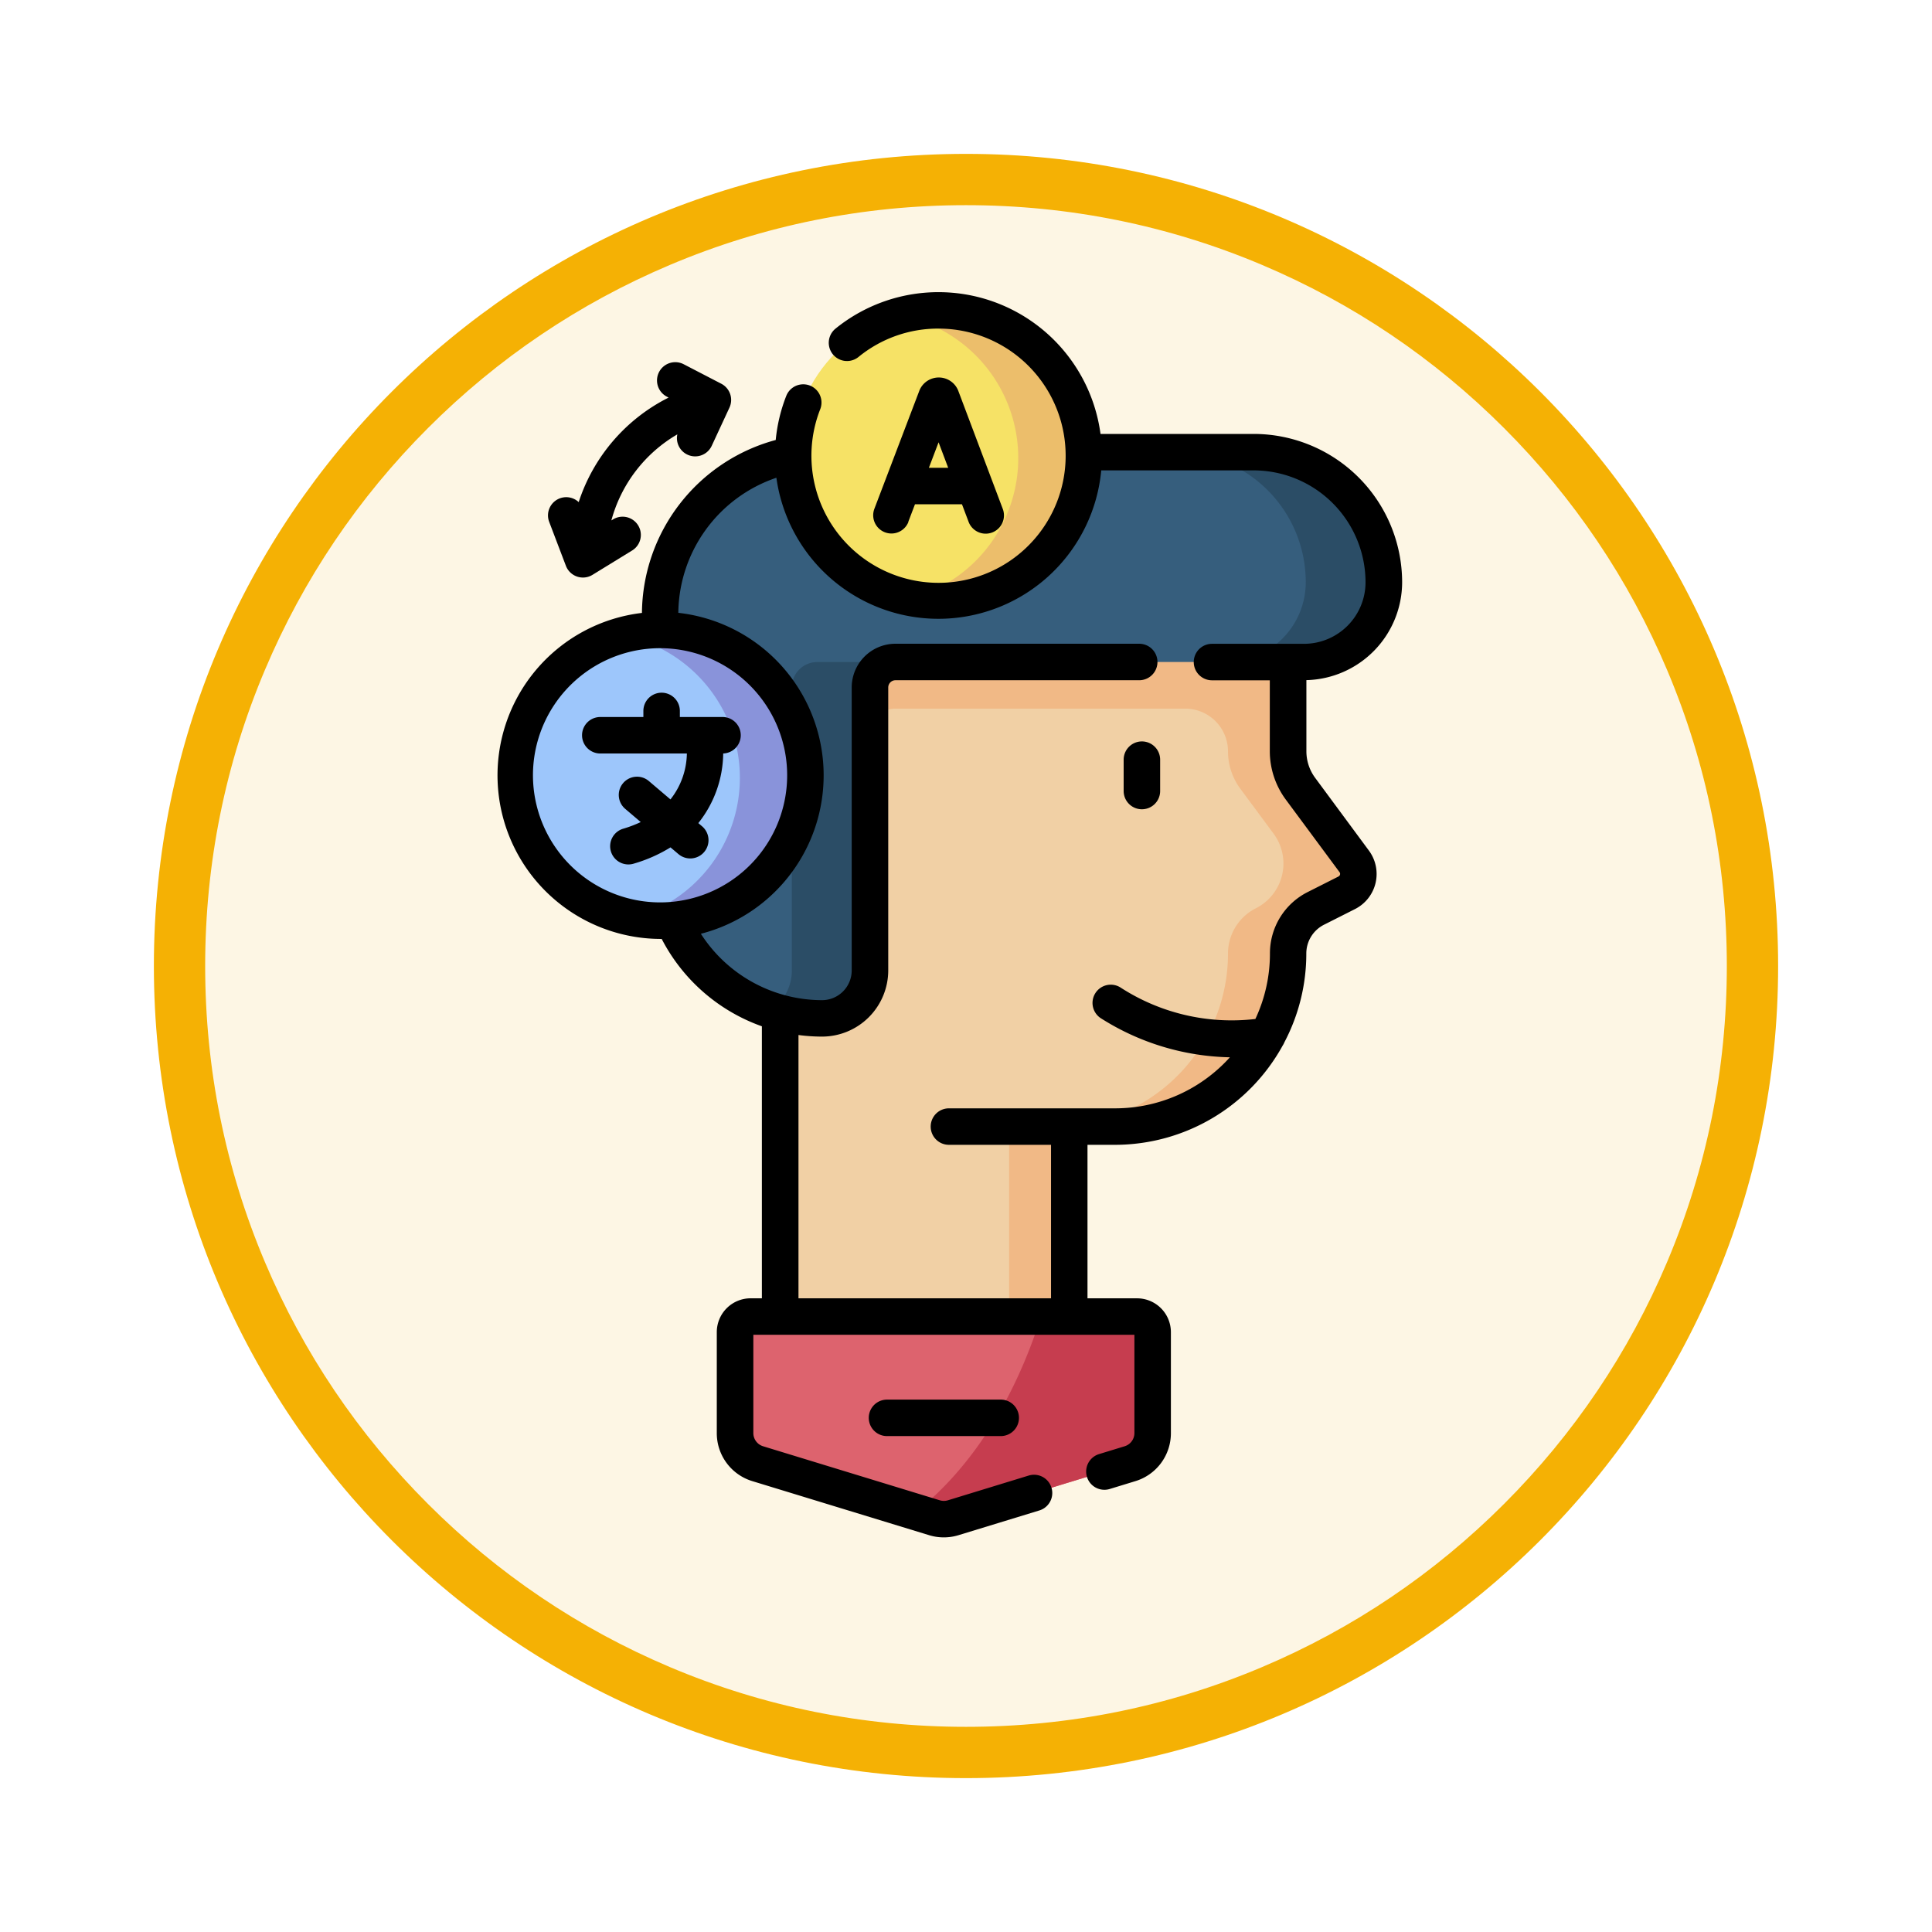 <svg xmlns="http://www.w3.org/2000/svg" xmlns:xlink="http://www.w3.org/1999/xlink" width="113" height="113" viewBox="0 0 113 113">
  <defs>
    <filter id="Trazado_982547" x="0" y="0" width="113" height="113" filterUnits="userSpaceOnUse">
      <feOffset dy="3" input="SourceAlpha"/>
      <feGaussianBlur stdDeviation="3" result="blur"/>
      <feFlood flood-opacity="0.161"/>
      <feComposite operator="in" in2="blur"/>
      <feComposite in="SourceGraphic"/>
    </filter>
  </defs>
  <g id="Grupo_1210557" data-name="Grupo 1210557" transform="translate(-1215.25 -905.626)">
    <g id="Grupo_1210540" data-name="Grupo 1210540" transform="translate(943.25 -2278.044)">
      <g id="Grupo_1164202" data-name="Grupo 1164202" transform="translate(281 3189.67)">
        <g id="Grupo_1158168" data-name="Grupo 1158168" transform="translate(0)">
          <g id="Grupo_1152576" data-name="Grupo 1152576">
            <g id="Grupo_1148633" data-name="Grupo 1148633">
              <g id="Grupo_1148525" data-name="Grupo 1148525">
                <g transform="matrix(1, 0, 0, 1, -9, -6)" filter="url(#Trazado_982547)">
                  <g id="Trazado_982547-2" data-name="Trazado 982547" transform="translate(9 6)" fill="#fdf6e4">
                    <path d="M 47.5 93.5 C 41.289 93.5 35.265 92.284 29.595 89.886 C 24.118 87.569 19.198 84.252 14.973 80.027 C 10.748 75.802 7.431 70.882 5.114 65.405 C 2.716 59.735 1.5 53.711 1.5 47.5 C 1.5 41.289 2.716 35.265 5.114 29.595 C 7.431 24.118 10.748 19.198 14.973 14.973 C 19.198 10.748 24.118 7.431 29.595 5.114 C 35.265 2.716 41.289 1.5 47.5 1.5 C 53.711 1.5 59.735 2.716 65.405 5.114 C 70.882 7.431 75.802 10.748 80.027 14.973 C 84.252 19.198 87.569 24.118 89.886 29.595 C 92.284 35.265 93.5 41.289 93.5 47.5 C 93.5 53.711 92.284 59.735 89.886 65.405 C 87.569 70.882 84.252 75.802 80.027 80.027 C 75.802 84.252 70.882 87.569 65.405 89.886 C 59.735 92.284 53.711 93.5 47.5 93.5 Z" stroke="none"/>
                    <path d="M 47.5 3 C 41.491 3 35.664 4.176 30.18 6.496 C 24.881 8.737 20.122 11.946 16.034 16.034 C 11.946 20.122 8.737 24.881 6.496 30.18 C 4.176 35.664 3 41.491 3 47.5 C 3 53.509 4.176 59.336 6.496 64.82 C 8.737 70.119 11.946 74.878 16.034 78.966 C 20.122 83.054 24.881 86.263 30.18 88.504 C 35.664 90.824 41.491 92 47.5 92 C 53.509 92 59.336 90.824 64.82 88.504 C 70.119 86.263 74.878 83.054 78.966 78.966 C 83.054 74.878 86.263 70.119 88.504 64.82 C 90.824 59.336 92 53.509 92 47.5 C 92 41.491 90.824 35.664 88.504 30.18 C 86.263 24.881 83.054 20.122 78.966 16.034 C 74.878 11.946 70.119 8.737 64.82 6.496 C 59.336 4.176 53.509 3 47.5 3 M 47.5 0 C 73.734 0 95 21.266 95 47.5 C 95 73.734 73.734 95 47.5 95 C 21.266 95 0 73.734 0 47.5 C 0 21.266 21.266 0 47.5 0 Z" stroke="none" fill="#f5b104"/>
                  </g>
                </g>
              </g>
            </g>
          </g>
        </g>
      </g>
    </g>
    <g id="language-learning_3221596" transform="translate(1174.452 922.706)">
      <path id="Trazado_1055197" data-name="Trazado 1055197" d="M220.055,148.467l-3.147-4.251a3.668,3.668,0,0,1-.72-2.183v-7.764h-29.71V175.09h16.91V163.979h2.678a10.122,10.122,0,0,0,10.122-10.122,2.963,2.963,0,0,1,1.629-2.646l1.8-.909A1.233,1.233,0,0,0,220.055,148.467Z" transform="translate(-100.048 -115.167)" fill="#f1d0a5"/>
      <path id="Trazado_1055198" data-name="Trazado 1055198" d="M220.056,148.467l-3.147-4.251a3.668,3.668,0,0,1-.72-2.183v-7.764h-29.71l5.25,6.755a1.49,1.49,0,0,1,1.49-1.49h16.952a2.5,2.5,0,0,1,2.5,2.5,3.669,3.669,0,0,0,.72,2.183l1.946,2.629a2.934,2.934,0,0,1-1.037,4.366,2.963,2.963,0,0,0-1.629,2.646,10.122,10.122,0,0,1-10.122,10.122H199.87V175.09h3.519V163.979h2.678a10.122,10.122,0,0,0,10.122-10.122,2.963,2.963,0,0,1,1.629-2.646l1.8-.909A1.233,1.233,0,0,0,220.056,148.467Z" transform="translate(-100.049 -115.167)" fill="#f1b986"/>
      <path id="Trazado_1055199" data-name="Trazado 1055199" d="M191.028,429.815,180.7,432.975a1.88,1.88,0,0,1-1.1,0l-10.332-3.159a1.879,1.879,0,0,1-1.329-1.8v-5.9a.911.911,0,0,1,.911-.911h22.6a.911.911,0,0,1,.911.911v5.9A1.879,1.879,0,0,1,191.028,429.815Z" transform="translate(-84.144 -361.284)" fill="#dd636e"/>
      <path id="Trazado_1055200" data-name="Trazado 1055200" d="M256.112,428.019v-5.9a.911.911,0,0,0-.911-.911H249.58c-1.081,3.422-3.225,8.167-7.315,11.435l1.087.332a1.88,1.88,0,0,0,1.1,0l10.332-3.159A1.879,1.879,0,0,0,256.112,428.019Z" transform="translate(-147.898 -361.284)" fill="#c63d4f"/>
      <path id="Trazado_1055201" data-name="Trazado 1055201" d="M171.812,65.81H146.549a9.461,9.461,0,0,0-9.461,9.461V89.459a9.474,9.474,0,0,0,9.474,9.474,2.8,2.8,0,0,0,2.8-2.8V79.577a1.49,1.49,0,0,1,1.49-1.49h23.9a4.666,4.666,0,0,0,4.666-4.666A7.611,7.611,0,0,0,171.812,65.81Z" transform="translate(-57.684 -56.448)" fill="#365e7d"/>
      <path id="Trazado_1055202" data-name="Trazado 1055202" d="M183.874,153.6v16.552a2.8,2.8,0,0,1-1.227,2.318,9.457,9.457,0,0,0,2.992.485,2.8,2.8,0,0,0,2.8-2.8V153.6a1.49,1.49,0,0,1,1.49-1.49h-4.568a1.49,1.49,0,0,0-1.49,1.49Z" transform="translate(-96.762 -130.468)" fill="#2b4d66"/>
      <path id="Trazado_1055203" data-name="Trazado 1055203" d="M353.625,65.81h-4.568a7.611,7.611,0,0,1,7.611,7.611A4.666,4.666,0,0,1,352,78.087h4.568a4.666,4.666,0,0,0,4.666-4.666A7.611,7.611,0,0,0,353.625,65.81Z" transform="translate(-239.498 -56.448)" fill="#2b4d66"/>
      <circle id="Elipse_12499" data-name="Elipse 12499" cx="8.501" cy="8.501" r="8.501" transform="translate(87.185 1.067)" fill="#f6e266"/>
      <path id="Trazado_1055204" data-name="Trazado 1055204" d="M238.121,7.5a8.506,8.506,0,0,0-2.225.3,8.5,8.5,0,0,1,.617,16.551A8.5,8.5,0,1,0,238.121,7.5Z" transform="translate(-142.435 -6.433)" fill="#ecbe6b"/>
      <circle id="Elipse_12500" data-name="Elipse 12500" cx="8.501" cy="8.501" r="8.501" transform="translate(70.903 19.768)" fill="#9dc6fb"/>
      <path id="Trazado_1055205" data-name="Trazado 1055205" d="M123.67,138.954a8.506,8.506,0,0,0-2.225.3,8.5,8.5,0,0,1,.617,16.551,8.5,8.5,0,1,0,1.609-16.847Z" transform="translate(-44.267 -119.186)" fill="#8993da"/>
      <g id="Grupo_1210556" data-name="Grupo 1210556" transform="translate(69.836 0)">
        <path id="Trazado_1055206" data-name="Trazado 1055206" d="M328.756,184.762a1.067,1.067,0,0,0-1.067,1.067v1.834a1.067,1.067,0,1,0,2.134,0v-1.834A1.067,1.067,0,0,0,328.756,184.762Z" transform="translate(-291.006 -158.477)"/>
        <path id="Trazado_1055207" data-name="Trazado 1055207" d="M117.718,28.413a2.619,2.619,0,0,1-.511-1.548V22.7a5.739,5.739,0,0,0,5.6-5.729A8.688,8.688,0,0,0,114.127,8.3h-8.961a9.564,9.564,0,0,0-15.5-6.159,1.067,1.067,0,1,0,1.345,1.657,7.348,7.348,0,0,1,4.68-1.659,7.435,7.435,0,1,1-6.913,4.7,1.067,1.067,0,0,0-1.984-.785,9.517,9.517,0,0,0-.625,2.6,10.577,10.577,0,0,0-7.825,10.115A9.567,9.567,0,0,0,79.4,37.837l.1,0a10.58,10.58,0,0,0,5.859,5.11V58.856H84.7a1.98,1.98,0,0,0-1.978,1.978v5.9a2.93,2.93,0,0,0,2.084,2.817l10.332,3.159a2.938,2.938,0,0,0,1.723,0l4.728-1.446a1.067,1.067,0,1,0-.624-2.041L96.241,70.67a.811.811,0,0,1-.475,0L85.434,67.511a.807.807,0,0,1-.574-.776V60.99h22.288v5.745a.807.807,0,0,1-.574.776l-1.493.457a1.067,1.067,0,1,0,.624,2.041l1.493-.457a2.93,2.93,0,0,0,2.084-2.817v-5.9a1.98,1.98,0,0,0-1.978-1.978h-2.9V49.879h1.611a11.2,11.2,0,0,0,9.805-5.806,1.076,1.076,0,0,0,.1-.191,11.117,11.117,0,0,0,1.282-5.193A1.887,1.887,0,0,1,118.249,37l1.8-.909a2.3,2.3,0,0,0,.813-3.423ZM71.97,28.269A7.434,7.434,0,1,1,79.4,35.7,7.442,7.442,0,0,1,71.97,28.269Zm47.121,5.913-1.8.909a4.01,4.01,0,0,0-2.216,3.6,9,9,0,0,1-.852,3.828,11.957,11.957,0,0,1-7.891-1.843,1.067,1.067,0,1,0-1.114,1.82,14.6,14.6,0,0,0,7.515,2.264,9.034,9.034,0,0,1-6.713,2.985H96.3a1.067,1.067,0,1,0,0,2.134h5.971v8.977H87.5v-15.4a10.453,10.453,0,0,0,1.38.093,3.875,3.875,0,0,0,3.87-3.87V23.129a.423.423,0,0,1,.423-.423h14.256a1.067,1.067,0,0,0,0-2.134H93.17a2.56,2.56,0,0,0-2.557,2.557V39.682a1.738,1.738,0,0,1-1.736,1.736,8.438,8.438,0,0,1-7.086-3.883,9.567,9.567,0,0,0-1.319-18.772,8.436,8.436,0,0,1,5.736-7.9,9.566,9.566,0,0,0,19-.431h8.914a6.552,6.552,0,0,1,6.544,6.544,3.6,3.6,0,0,1-3.6,3.6h-5.38a1.067,1.067,0,1,0,0,2.134h3.381v4.159A4.769,4.769,0,0,0,116,29.683l3.147,4.251a.166.166,0,0,1-.059.247Z" transform="translate(-69.836 0)"/>
        <path id="Trazado_1055208" data-name="Trazado 1055208" d="M223.961,455.354a1.067,1.067,0,1,0,0,2.134h6.651a1.067,1.067,0,1,0,0-2.134Z" transform="translate(-201.119 -390.573)"/>
        <path id="Trazado_1055209" data-name="Trazado 1055209" d="M226.689,43.608l.393-1.031h2.748l.388,1.028a1.067,1.067,0,1,0,2-.754l-2.6-6.9-.011-.029a1.221,1.221,0,0,0-1.133-.76h0a1.221,1.221,0,0,0-1.133.762l-.009.024-2.627,6.9a1.067,1.067,0,0,0,1.994.76Zm2.335-3.165h-1.129l.567-1.49Z" transform="translate(-202.604 -30.163)"/>
        <path id="Trazado_1055210" data-name="Trazado 1055210" d="M110.661,174.167a1.067,1.067,0,1,0,1.383-1.626l-.22-.187a6.644,6.644,0,0,0,1.455-4.072,1.067,1.067,0,0,0-.015-2.133h-2.52v-.355a1.067,1.067,0,0,0-2.134,0v.355h-2.52a1.067,1.067,0,0,0,0,2.134h5.064a4.439,4.439,0,0,1-.96,2.686l-1.264-1.075a1.067,1.067,0,0,0-1.383,1.626l.909.773a7.065,7.065,0,0,1-1.011.385,1.067,1.067,0,1,0,.609,2.045,8.674,8.674,0,0,0,2.143-.949Z" transform="translate(-100.018 -141.292)"/>
        <path id="Trazado_1055211" data-name="Trazado 1055211" d="M92.093,40.776a1.067,1.067,0,0,0,1.556.531l2.334-1.434a1.067,1.067,0,0,0-1.117-1.818l-.113.069a8.34,8.34,0,0,1,3.858-5.033,1.067,1.067,0,0,0,2.011.671l1.036-2.233a1.067,1.067,0,0,0-.476-1.4l-2.2-1.141A1.067,1.067,0,1,0,98,30.886l.1.053a10.465,10.465,0,0,0-5.258,6.114,1.066,1.066,0,0,0-1.725,1.158Z" transform="translate(-88.033 -24.765)"/>
      </g>
    </g>
  </g>
</svg>
